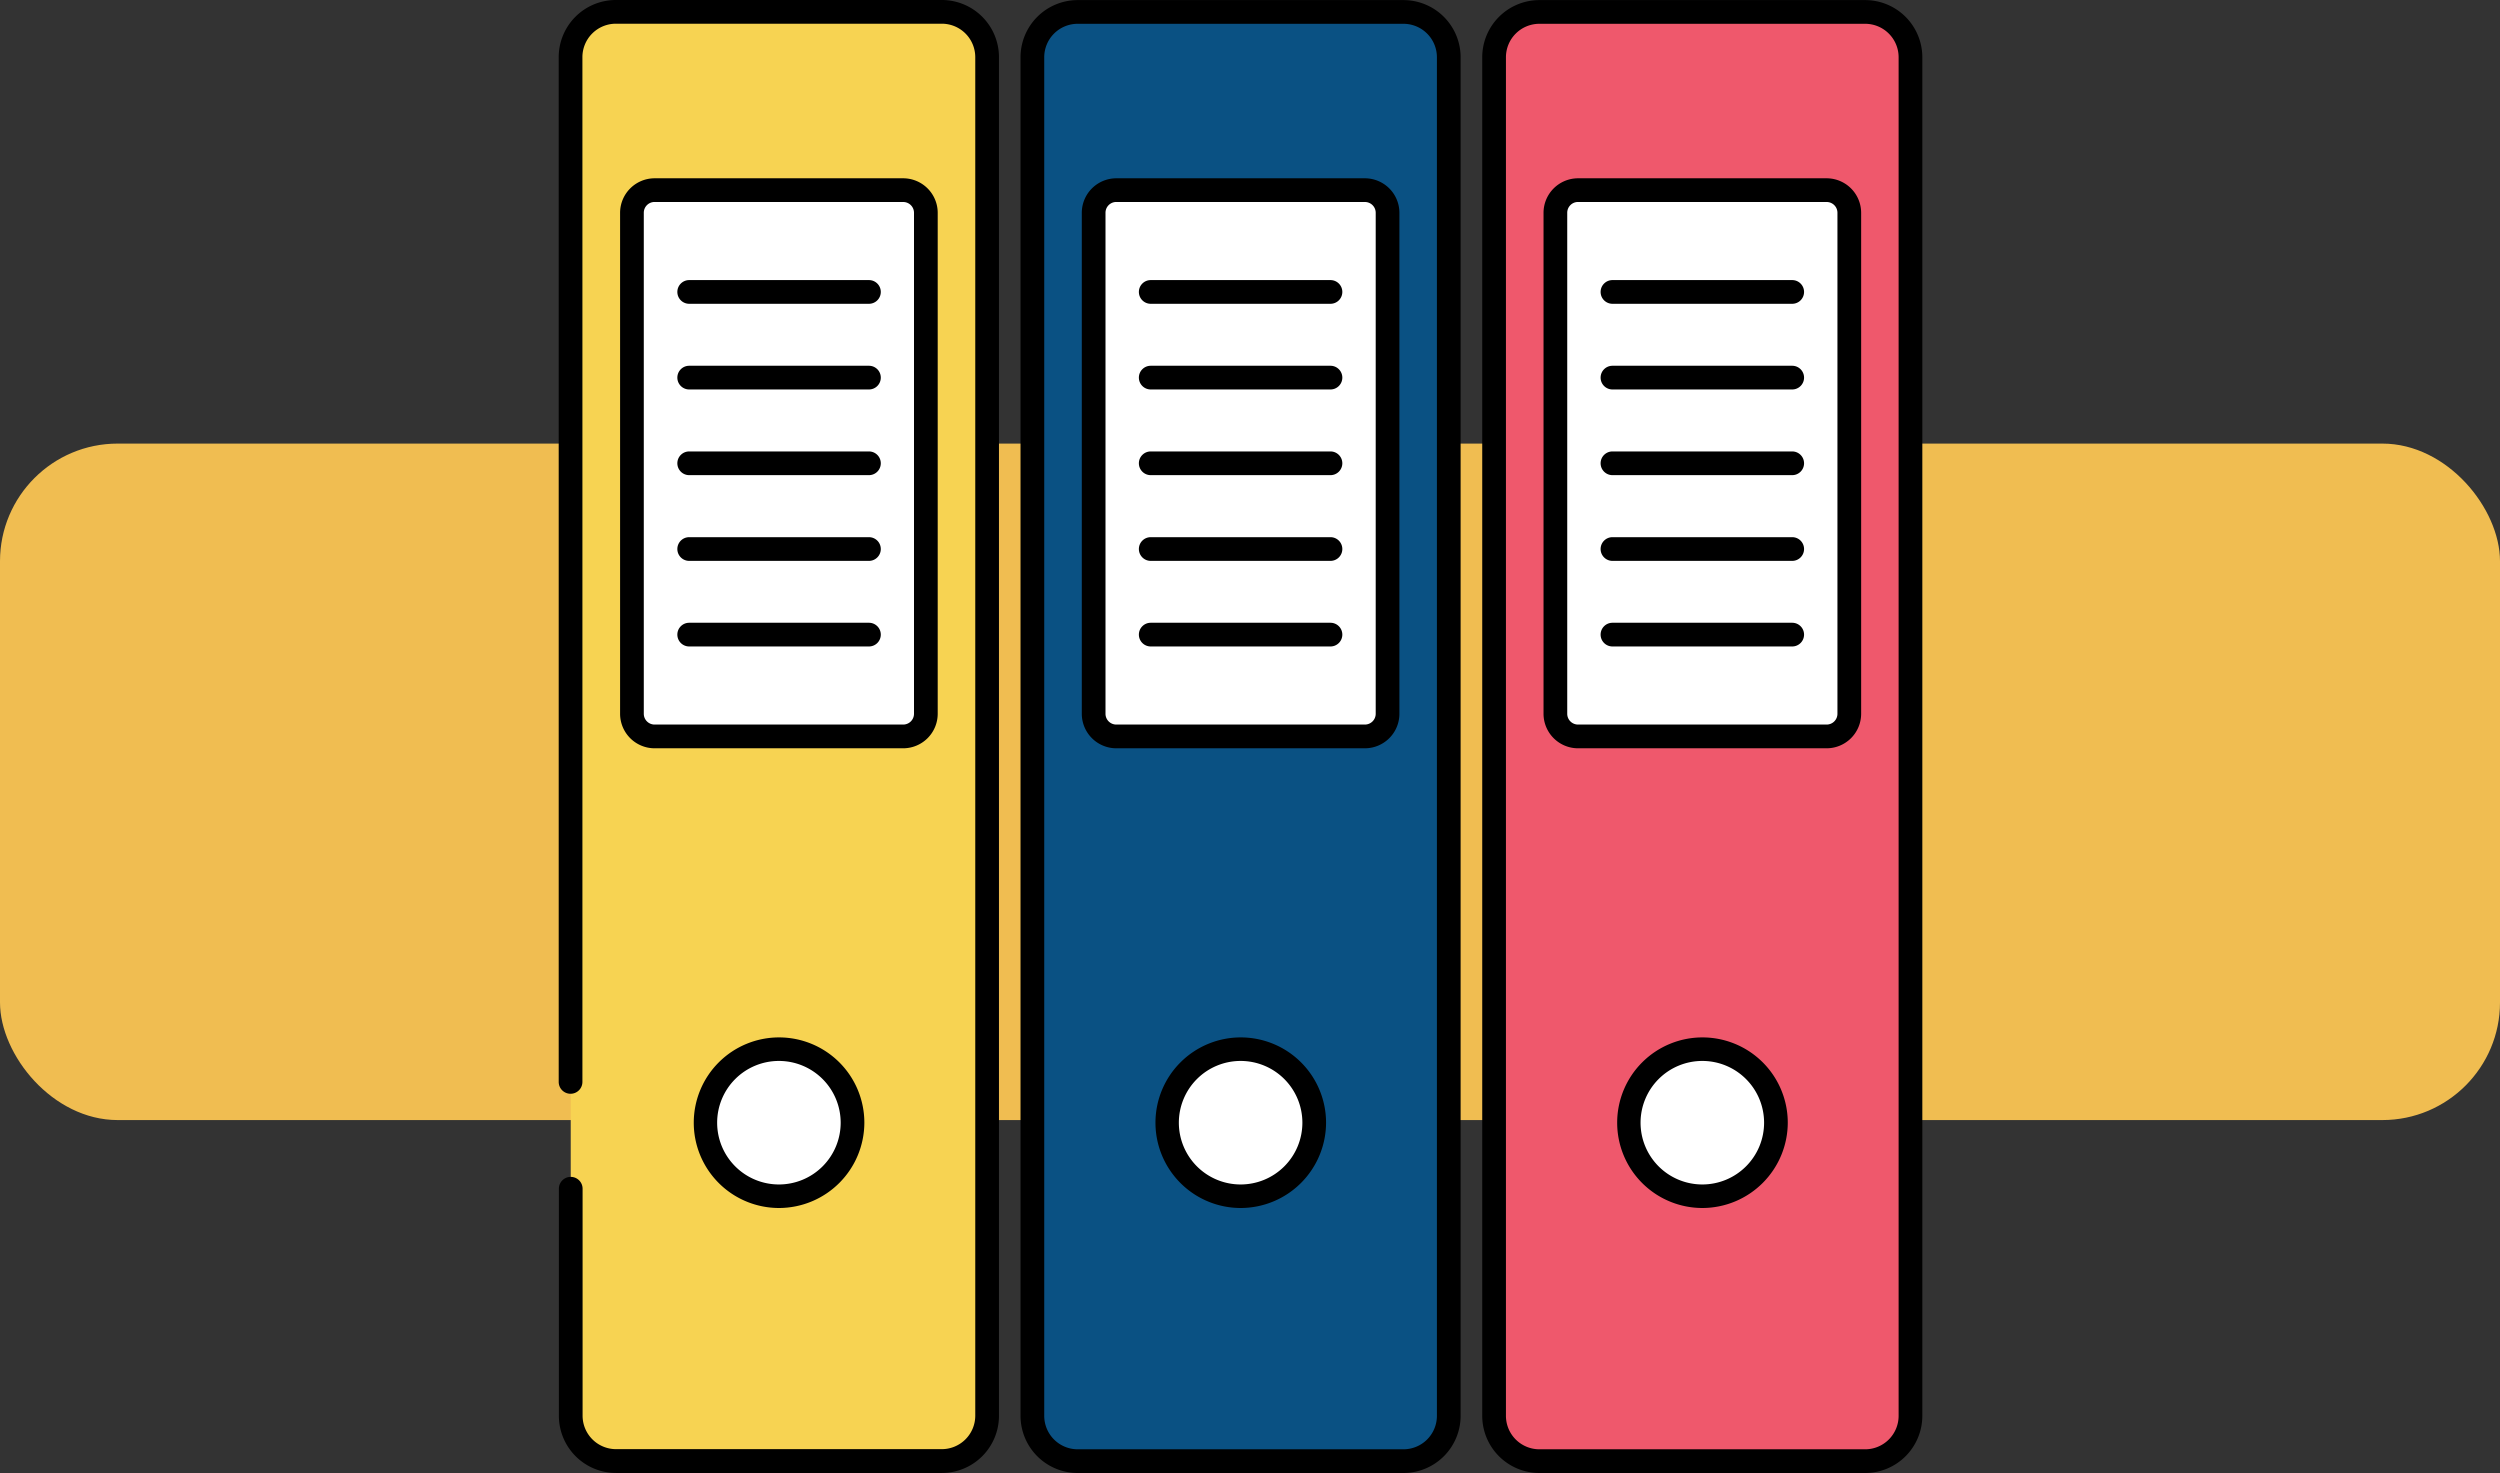 <svg xmlns="http://www.w3.org/2000/svg" width="85" height="50.081" viewBox="0 0 85 50.081">
  <rect x="0" y="0" width="85" height="50.081" fill="#333333" stroke="none"/>
  <g id="_8" data-name="8" transform="translate(-180.117 -3179.918)">
    <rect id="Rectángulo_392690" data-name="Rectángulo 392690" width="85" height="23" rx="4" transform="translate(180.117 3195)" fill="#f0bd51"/>
    <g id="aglutinante" transform="translate(197.119 3176.563)">
      <g id="Grupo_1099612" data-name="Grupo 1099612" transform="translate(1.999 3.355)">
        <g id="Grupo_1099610" data-name="Grupo 1099610" transform="translate(0.403 0.403)">
          <path id="Trazado_835726" data-name="Trazado 835726" d="M2.5,40.511V5.669A1.544,1.544,0,0,1,4.038,4.129h11.08a1.539,1.539,0,0,1,1.539,1.539v46.2A1.534,1.534,0,0,1,15.118,53.4H4.038A1.539,1.539,0,0,1,2.5,51.865V44.144" transform="translate(-2.499 -4.129)" fill="#f7d352"/>
        </g>
        <g id="Grupo_1099611" data-name="Grupo 1099611">
          <path id="Trazado_835727" data-name="Trazado 835727" d="M15.021,53.71H3.941A1.944,1.944,0,0,1,2,51.768V44.046a.4.4,0,1,1,.806,0v7.721A1.138,1.138,0,0,0,3.941,52.9h11.08a1.138,1.138,0,0,0,1.136-1.136V5.571a1.138,1.138,0,0,0-1.136-1.136H3.941A1.138,1.138,0,0,0,2.8,5.571V40.414a.4.4,0,0,1-.806,0V5.571A1.944,1.944,0,0,1,3.941,3.629h11.08a1.944,1.944,0,0,1,1.942,1.942v46.2A1.944,1.944,0,0,1,15.021,53.71Z" transform="translate(-1.999 -3.629)"/>
        </g>
      </g>
      <g id="Grupo_1099613" data-name="Grupo 1099613" transform="translate(4.081 9.417)">
        <path id="Trazado_835728" data-name="Trazado 835728" d="M15.077,12.422V29.456a.77.77,0,0,1-.77.77H5.853a.77.77,0,0,1-.77-.77V12.422a.77.77,0,0,1,.77-.77h8.453a.77.77,0,0,1,.77.77Z" transform="translate(-4.68 -11.249)" fill="#fff"/>
        <path id="Trazado_835729" data-name="Trazado 835729" d="M14.209,30.532H5.756a1.175,1.175,0,0,1-1.173-1.173V12.325a1.175,1.175,0,0,1,1.173-1.173h8.453a1.175,1.175,0,0,1,1.173,1.173V29.358A1.175,1.175,0,0,1,14.209,30.532ZM5.756,11.957a.367.367,0,0,0-.367.367V29.358a.367.367,0,0,0,.367.367h8.453a.367.367,0,0,0,.367-.367V12.325a.367.367,0,0,0-.367-.367Z" transform="translate(-4.583 -11.152)"/>
      </g>
      <g id="Grupo_1099614" data-name="Grupo 1099614" transform="translate(6.023 12.878)">
        <path id="Trazado_835730" data-name="Trazado 835730" d="M13.506,16.253H7.4a.4.4,0,1,1,0-.806h6.111a.4.4,0,0,1,0,.806Z" transform="translate(-6.992 -15.447)"/>
      </g>
      <g id="Grupo_1099615" data-name="Grupo 1099615" transform="translate(6.023 15.791)">
        <path id="Trazado_835731" data-name="Trazado 835731" d="M13.506,19.868H7.4a.4.4,0,1,1,0-.806h6.111a.4.4,0,1,1,0,.806Z" transform="translate(-6.992 -19.062)"/>
      </g>
      <g id="Grupo_1099616" data-name="Grupo 1099616" transform="translate(6.023 18.704)">
        <path id="Trazado_835732" data-name="Trazado 835732" d="M13.506,23.483H7.4a.4.4,0,1,1,0-.806h6.111a.4.4,0,1,1,0,.806Z" transform="translate(-6.992 -22.677)"/>
      </g>
      <g id="Grupo_1099617" data-name="Grupo 1099617" transform="translate(6.023 21.617)">
        <path id="Trazado_835733" data-name="Trazado 835733" d="M13.506,27.1H7.4a.4.4,0,1,1,0-.806h6.111a.4.4,0,0,1,0,.806Z" transform="translate(-6.992 -26.292)"/>
      </g>
      <g id="Grupo_1099618" data-name="Grupo 1099618" transform="translate(6.023 24.529)">
        <path id="Trazado_835734" data-name="Trazado 835734" d="M13.506,30.712H7.4a.4.4,0,1,1,0-.806h6.111a.4.4,0,1,1,0,.806Z" transform="translate(-6.992 -29.906)"/>
      </g>
      <g id="Grupo_1099619" data-name="Grupo 1099619" transform="translate(6.576 38.619)">
        <circle id="Elipse_11138" data-name="Elipse 11138" cx="2.502" cy="2.502" r="2.502" transform="translate(0.403 0.403)" fill="#fff"/>
        <path id="Trazado_835735" data-name="Trazado 835735" d="M10.584,53.2a2.9,2.9,0,1,1,2.905-2.9A2.908,2.908,0,0,1,10.584,53.2Zm0-5a2.1,2.1,0,1,0,2.1,2.1A2.1,2.1,0,0,0,10.584,48.2Z" transform="translate(-7.679 -47.392)"/>
      </g>
      <g id="Grupo_1099622" data-name="Grupo 1099622" transform="translate(17.697 3.358)">
        <g id="Grupo_1099620" data-name="Grupo 1099620" transform="translate(0.403 0.403)">
          <path id="Trazado_835736" data-name="Trazado 835736" d="M36.139,5.672V51.866a1.54,1.54,0,0,1-1.54,1.54H23.52a1.54,1.54,0,0,1-1.54-1.54V5.672a1.54,1.54,0,0,1,1.54-1.54H34.6a1.54,1.54,0,0,1,1.54,1.54Z" transform="translate(-21.98 -4.133)" fill="#0a5183"/>
        </g>
        <g id="Grupo_1099621" data-name="Grupo 1099621">
          <path id="Trazado_835737" data-name="Trazado 835737" d="M34.5,53.711H23.423a1.945,1.945,0,0,1-1.943-1.943V5.575a1.945,1.945,0,0,1,1.943-1.943H34.5a1.945,1.945,0,0,1,1.943,1.943V51.768A1.945,1.945,0,0,1,34.5,53.711ZM23.423,4.438a1.138,1.138,0,0,0-1.137,1.137V51.768a1.138,1.138,0,0,0,1.137,1.137H34.5a1.138,1.138,0,0,0,1.137-1.137V5.575A1.138,1.138,0,0,0,34.5,4.438Z" transform="translate(-21.481 -3.632)"/>
        </g>
      </g>
      <g id="Grupo_1099642" data-name="Grupo 1099642" transform="translate(33.395 3.358)">
        <g id="Grupo_1099620-2" data-name="Grupo 1099620" transform="translate(0.403 0.403)">
          <path id="Trazado_835736-2" data-name="Trazado 835736" d="M36.139,5.672V51.866a1.54,1.54,0,0,1-1.54,1.54H23.52a1.54,1.54,0,0,1-1.54-1.54V5.672a1.54,1.54,0,0,1,1.54-1.54H34.6a1.54,1.54,0,0,1,1.54,1.54Z" transform="translate(-21.98 -4.133)" fill="#ef586c"/>
        </g>
        <g id="Grupo_1099621-2" data-name="Grupo 1099621">
          <path id="Trazado_835737-2" data-name="Trazado 835737" d="M34.5,53.711H23.423a1.945,1.945,0,0,1-1.943-1.943V5.575a1.945,1.945,0,0,1,1.943-1.943H34.5a1.945,1.945,0,0,1,1.943,1.943V51.768A1.945,1.945,0,0,1,34.5,53.711ZM23.423,4.438a1.138,1.138,0,0,0-1.137,1.137V51.768a1.138,1.138,0,0,0,1.137,1.137H34.5a1.138,1.138,0,0,0,1.137-1.137V5.575A1.138,1.138,0,0,0,34.5,4.438Z" transform="translate(-21.481 -3.632)"/>
        </g>
      </g>
      <g id="Grupo_1099623" data-name="Grupo 1099623" transform="translate(19.779 9.417)">
        <path id="Trazado_835738" data-name="Trazado 835738" d="M34.558,12.422V29.456a.77.77,0,0,1-.77.77H25.335a.77.77,0,0,1-.77-.77V12.422a.77.77,0,0,1,.77-.77h8.453a.77.77,0,0,1,.77.77Z" transform="translate(-24.162 -11.249)" fill="#fff"/>
        <path id="Trazado_835739" data-name="Trazado 835739" d="M33.691,30.532H25.238a1.175,1.175,0,0,1-1.173-1.173V12.325a1.175,1.175,0,0,1,1.173-1.173h8.453a1.175,1.175,0,0,1,1.173,1.173V29.358A1.175,1.175,0,0,1,33.691,30.532ZM25.238,11.957a.367.367,0,0,0-.367.367V29.358a.367.367,0,0,0,.367.367h8.453a.367.367,0,0,0,.367-.367V12.325a.367.367,0,0,0-.367-.367Z" transform="translate(-24.065 -11.152)"/>
      </g>
      <g id="Grupo_1099643" data-name="Grupo 1099643" transform="translate(35.478 9.417)">
        <path id="Trazado_835738-2" data-name="Trazado 835738" d="M34.558,12.422V29.456a.77.77,0,0,1-.77.77H25.335a.77.77,0,0,1-.77-.77V12.422a.77.77,0,0,1,.77-.77h8.453a.77.77,0,0,1,.77.77Z" transform="translate(-24.162 -11.249)" fill="#fff"/>
        <path id="Trazado_835739-2" data-name="Trazado 835739" d="M33.691,30.532H25.238a1.175,1.175,0,0,1-1.173-1.173V12.325a1.175,1.175,0,0,1,1.173-1.173h8.453a1.175,1.175,0,0,1,1.173,1.173V29.358A1.175,1.175,0,0,1,33.691,30.532ZM25.238,11.957a.367.367,0,0,0-.367.367V29.358a.367.367,0,0,0,.367.367h8.453a.367.367,0,0,0,.367-.367V12.325a.367.367,0,0,0-.367-.367Z" transform="translate(-24.065 -11.152)"/>
      </g>
      <g id="Grupo_1099624" data-name="Grupo 1099624" transform="translate(21.72 15.791)">
        <path id="Trazado_835740" data-name="Trazado 835740" d="M32.988,19.868H26.877a.4.4,0,1,1,0-.806h6.111a.4.4,0,1,1,0,.806Z" transform="translate(-26.474 -19.062)"/>
      </g>
      <g id="Grupo_1099648" data-name="Grupo 1099648" transform="translate(37.419 15.791)">
        <path id="Trazado_835740-2" data-name="Trazado 835740" d="M32.988,19.868H26.877a.4.4,0,1,1,0-.806h6.111a.4.4,0,1,1,0,.806Z" transform="translate(-26.474 -19.062)"/>
      </g>
      <g id="Grupo_1099625" data-name="Grupo 1099625" transform="translate(21.72 18.704)">
        <path id="Trazado_835741" data-name="Trazado 835741" d="M32.988,23.483H26.877a.4.4,0,1,1,0-.806h6.111a.4.4,0,1,1,0,.806Z" transform="translate(-26.474 -22.677)"/>
      </g>
      <g id="Grupo_1099644" data-name="Grupo 1099644" transform="translate(37.419 18.704)">
        <path id="Trazado_835741-2" data-name="Trazado 835741" d="M32.988,23.483H26.877a.4.4,0,1,1,0-.806h6.111a.4.4,0,1,1,0,.806Z" transform="translate(-26.474 -22.677)"/>
      </g>
      <g id="Grupo_1099626" data-name="Grupo 1099626" transform="translate(21.72 21.617)">
        <path id="Trazado_835742" data-name="Trazado 835742" d="M32.988,27.1H26.877a.4.4,0,1,1,0-.806h6.111a.4.4,0,1,1,0,.806Z" transform="translate(-26.474 -26.292)"/>
      </g>
      <g id="Grupo_1099645" data-name="Grupo 1099645" transform="translate(37.419 21.617)">
        <path id="Trazado_835742-2" data-name="Trazado 835742" d="M32.988,27.1H26.877a.4.4,0,1,1,0-.806h6.111a.4.4,0,1,1,0,.806Z" transform="translate(-26.474 -26.292)"/>
      </g>
      <g id="Grupo_1099627" data-name="Grupo 1099627" transform="translate(21.72 24.529)">
        <path id="Trazado_835743" data-name="Trazado 835743" d="M32.988,30.712H26.877a.4.4,0,0,1,0-.806h6.111a.4.4,0,0,1,0,.806Z" transform="translate(-26.474 -29.906)"/>
      </g>
      <g id="Grupo_1099646" data-name="Grupo 1099646" transform="translate(37.419 24.529)">
        <path id="Trazado_835743-2" data-name="Trazado 835743" d="M32.988,30.712H26.877a.4.4,0,0,1,0-.806h6.111a.4.4,0,0,1,0,.806Z" transform="translate(-26.474 -29.906)"/>
      </g>
      <g id="Grupo_1099628" data-name="Grupo 1099628" transform="translate(22.274 38.619)">
        <circle id="Elipse_11139" data-name="Elipse 11139" cx="2.502" cy="2.502" r="2.502" transform="translate(0.404 0.403)" fill="#fff"/>
        <path id="Trazado_835744" data-name="Trazado 835744" d="M30.065,53.2a2.9,2.9,0,1,1,2.905-2.9A2.908,2.908,0,0,1,30.065,53.2Zm0-5a2.1,2.1,0,1,0,2.1,2.1A2.1,2.1,0,0,0,30.065,48.2Z" transform="translate(-27.16 -47.392)"/>
      </g>
      <g id="Grupo_1099647" data-name="Grupo 1099647" transform="translate(37.972 38.619)">
        <circle id="Elipse_11139-2" data-name="Elipse 11139" cx="2.502" cy="2.502" r="2.502" transform="translate(0.404 0.403)" fill="#fff"/>
        <path id="Trazado_835744-2" data-name="Trazado 835744" d="M30.065,53.2a2.9,2.9,0,1,1,2.905-2.9A2.908,2.908,0,0,1,30.065,53.2Zm0-5a2.1,2.1,0,1,0,2.1,2.1A2.1,2.1,0,0,0,30.065,48.2Z" transform="translate(-27.16 -47.392)"/>
      </g>
      <g id="Grupo_1099639" data-name="Grupo 1099639" transform="translate(21.72 12.878)">
        <path id="Trazado_835760" data-name="Trazado 835760" d="M32.988,16.253H26.877a.4.4,0,0,1,0-.806h6.111a.4.4,0,0,1,0,.806Z" transform="translate(-26.474 -15.447)"/>
      </g>
      <g id="Grupo_1099649" data-name="Grupo 1099649" transform="translate(37.419 12.878)">
        <path id="Trazado_835760-2" data-name="Trazado 835760" d="M32.988,16.253H26.877a.4.4,0,0,1,0-.806h6.111a.4.4,0,0,1,0,.806Z" transform="translate(-26.474 -15.447)"/>
      </g>
    </g>
  </g>
</svg>
